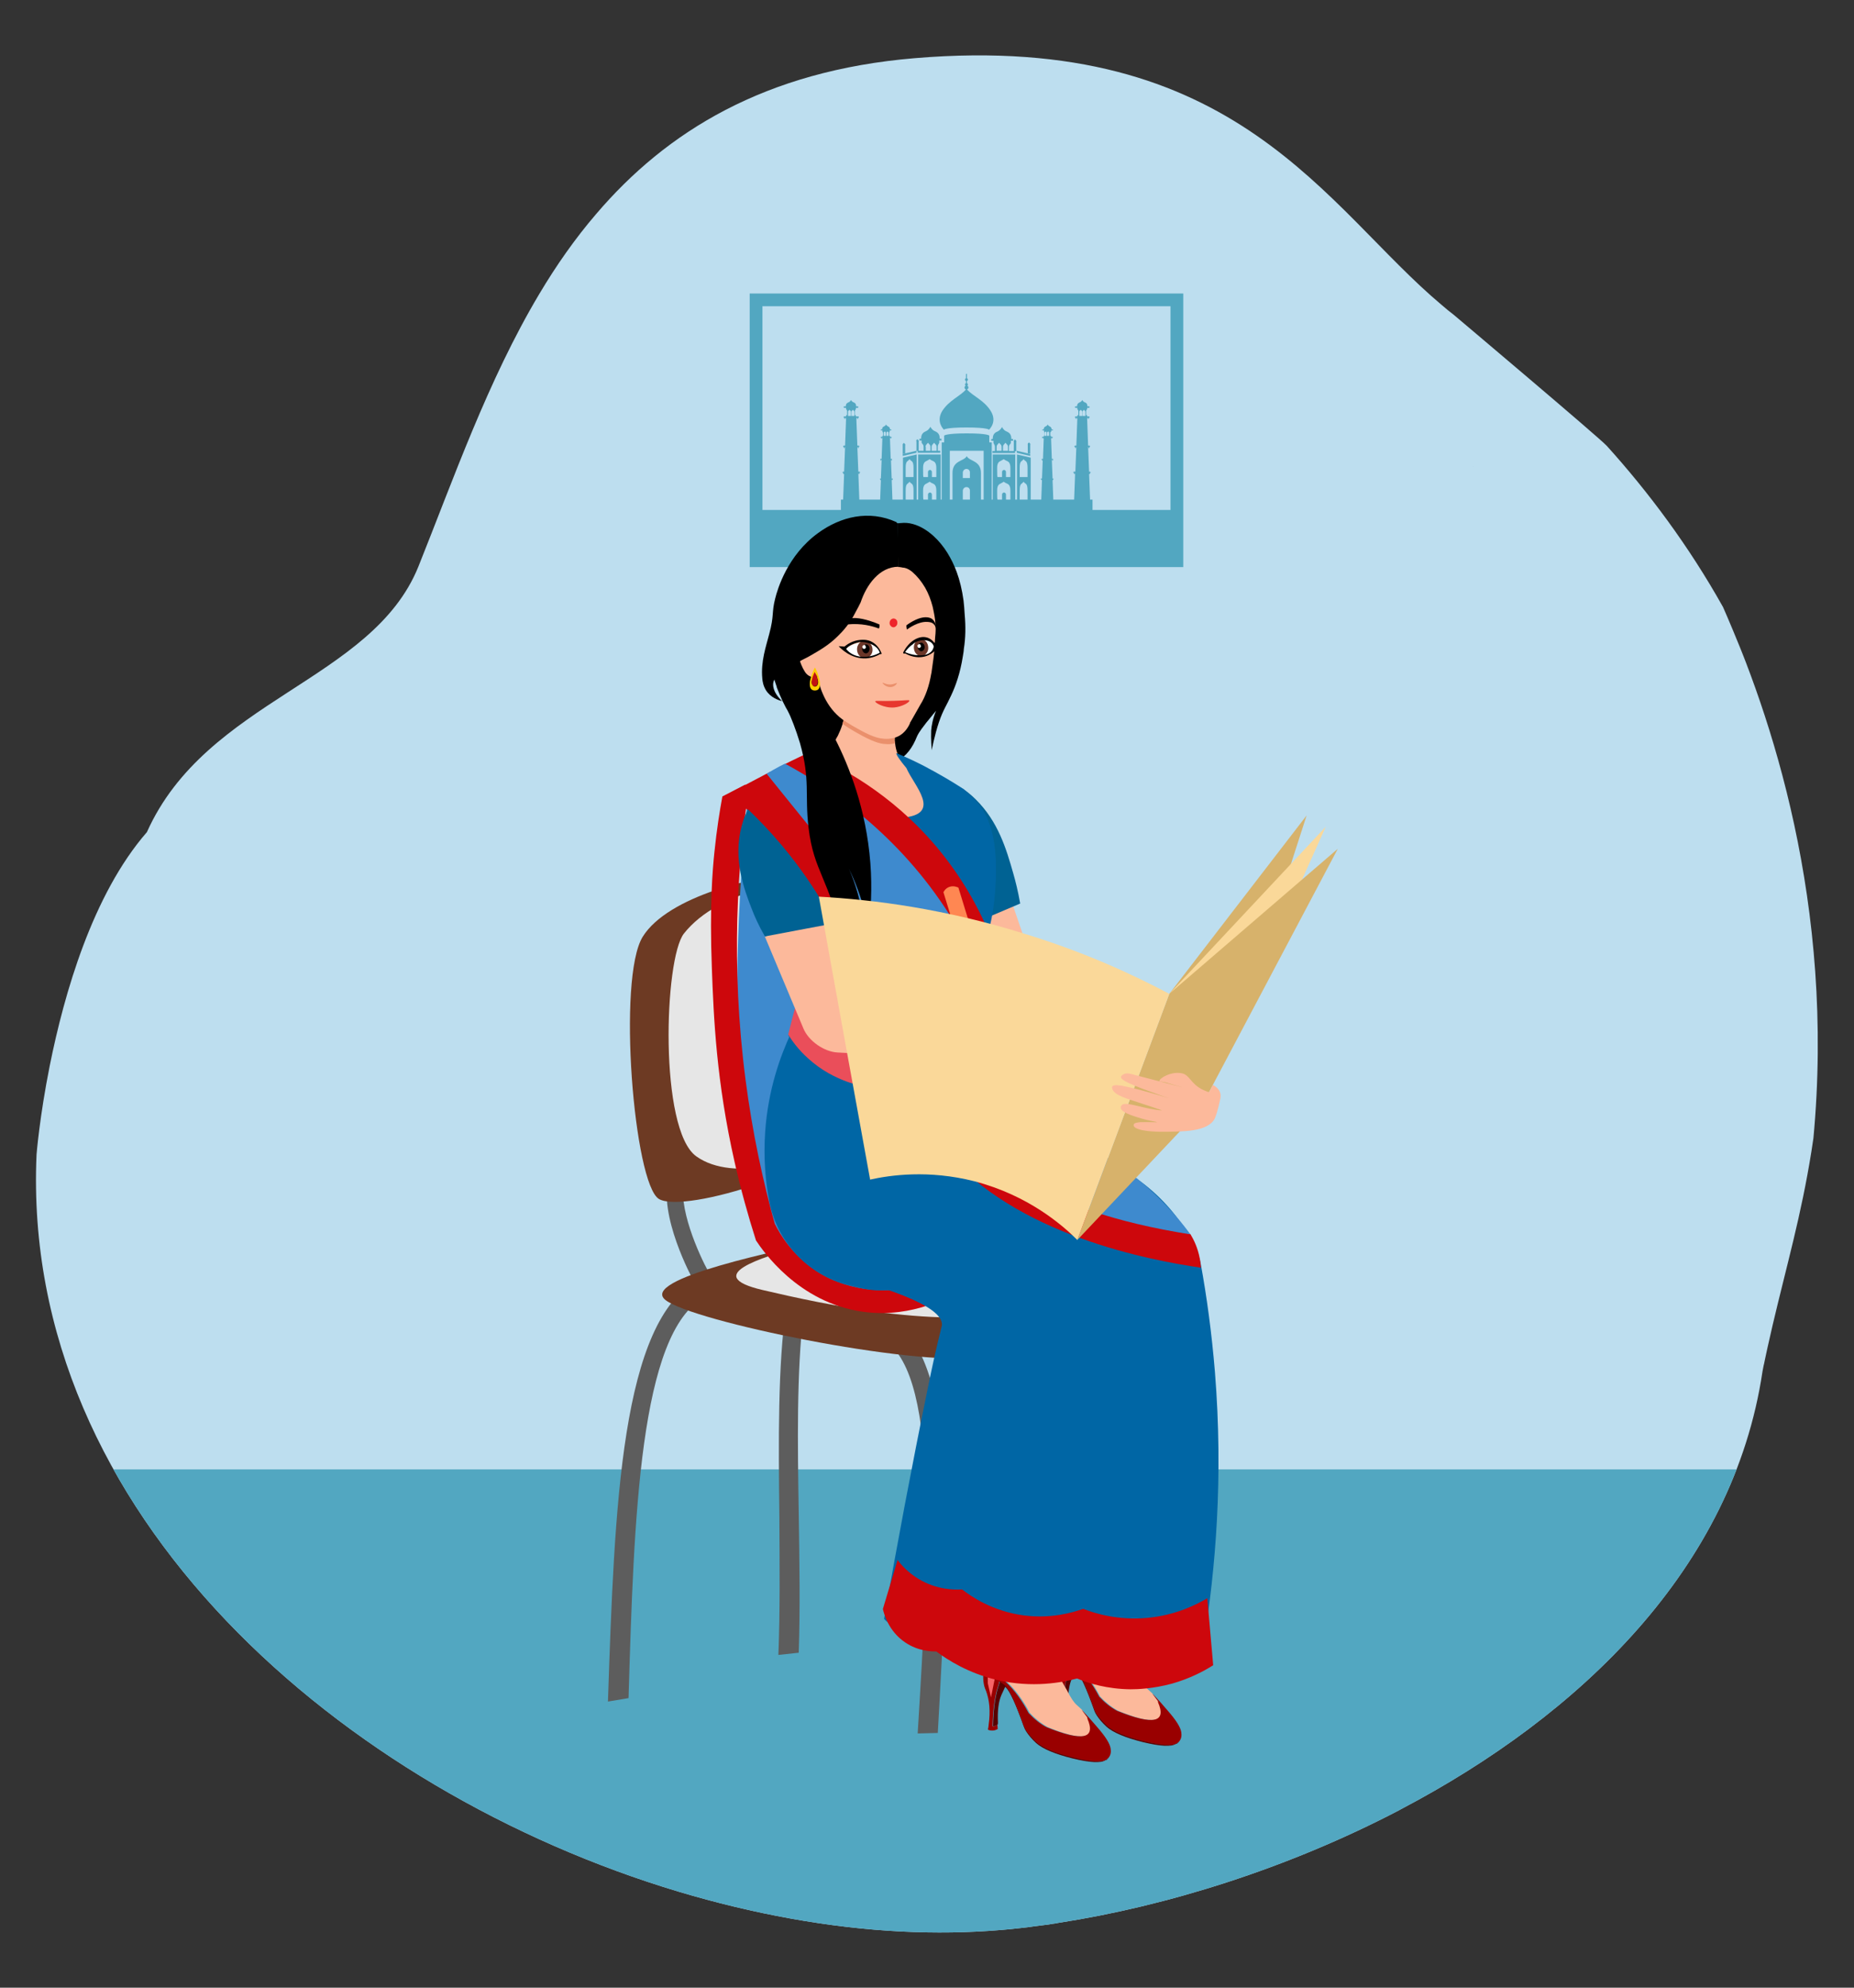 <?xml version="1.0" encoding="utf-8"?>
<!-- Generator: Adobe Illustrator 26.0.1, SVG Export Plug-In . SVG Version: 6.00 Build 0)  -->
<svg version="1.1" id="Layer_1" xmlns="http://www.w3.org/2000/svg" xmlns:xlink="http://www.w3.org/1999/xlink" x="0px" y="0px"
	 viewBox="0 0 756 810" style="enable-background:new 0 0 756 810;" xml:space="preserve">
<rect x="0" y="0" width="756" height="810" fill="#333333" stroke="none"/>
<style type="text/css">
	.st0{clip-path:url(#SVGID_00000124868951780224018340000009926679080922996405_);fill:#BDDEEF;}
	.st1{clip-path:url(#SVGID_00000124868951780224018340000009926679080922996405_);fill:#52A7C1;}
	.st2{clip-path:url(#SVGID_00000124868951780224018340000009926679080922996405_);}
	.st3{fill:#BDDEEF;}
	.st4{fill:#52A7C1;}
	.st5{fill:#5D5D5D;}
	.st6{fill:#6D3A23;}
	.st7{fill:#E6E6E6;}
	.st8{fill:#FCB99B;}
	.st9{fill:#006293;}
	.st10{fill:#CCCCCC;}
	.st11{fill:#431230;}
	.st12{fill:#580000;}
	.st13{fill:#990000;}
	.st14{fill:#F76467;}
	.st15{fill:url(#SVGID_00000044159967353686243690000009273931459096967097_);}
	.st16{fill:#EA906C;}
	.st17{fill:url(#SVGID_00000023967082280494376210000013715432777762728326_);}
	.st18{fill:#FFFFFF;}
	.st19{fill:#6B3628;}
	.st20{fill:#E7372E;}
	.st21{fill:#C21111;}
	.st22{fill:#FFCC00;}
	.st23{fill:#3E8ACE;}
	.st24{fill:#CD070C;}
	.st25{fill:#E5060B;}
	.st26{fill:#0066A5;}
	.st27{fill:#576B7D;}
	.st28{fill:#5E7389;}
	.st29{fill:#EA4E5A;}
	.st30{fill:#EE252A;}
	.st31{fill:#D7B26B;}
	.st32{fill:#FAD899;}
	.st33{fill:#FF8752;}
</style>
<g>
	<g>
		<defs>
			<path id="SVGID_1_" d="M702.6,247.4c-14-25-30.5-47-47.4-65.7c-0.2,0.3-0.4,0.6-0.5,0.9c0.2-0.3,0.4-0.6,0.5-0.9
				c-3.1-3.4-62.4-53.4-62.4-53.4l0,0c-1.7-1.3-3.3-2.6-4.9-4C540.6,84.7,504.6,12.7,373.1,23.7c-61.3,5.1-101.4,30-130,63.5
				c-8.6,10-16.3,21-23.2,32.6c-21,35.2-35.1,75.7-49.3,111.1c-18.9,46.7-86.4,54-110.7,108.2c-22.2,25.5-33.7,65.8-39.6,95.1
				c-4.2,21-5.4,36.3-5.4,36.3C8.4,617.4,140.5,730.1,276.8,770.9c30.5,9.1,61.2,14.7,90.6,16.2c13.9,0.7,27.5,0.5,40.6-0.6
				c2.7-0.2,5.4-0.5,8.1-0.8c1.9-0.2,3.7-0.4,5.6-0.7c1.6-0.2,3.2-0.4,4.7-0.6c0.9-0.1,1.7-0.2,2.6-0.4c0.8-0.1,1.7-0.2,2.5-0.4
				c44.2-6.8,93.6-22.2,139-45.9c0.2-0.1,0.4-0.2,0.7-0.4c73.2-38.4,135.6-98.3,147.5-178.5c1.7-11.2,16-45.3,20.7-94.4
				C748.5,368.2,721.8,290.6,702.6,247.4z M600.8,189.9c0,0,0.1,0.1,0.1,0.1C600.9,190,600.8,190,600.8,189.9z"/>
		</defs>
		<clipPath id="SVGID_00000046326000706566035800000003389104038991830941_">
			<use xlink:href="#SVGID_1_"  style="overflow:visible;"/>
		</clipPath>
		<path style="clip-path:url(#SVGID_00000046326000706566035800000003389104038991830941_);fill:#BDDEEF;" d="M702.6,247.4
			c-14-25-30.5-47-47.4-65.7c-3.1-3.4-62.4-53.4-62.4-53.4c-1.7-1.3-3.3-2.6-4.9-4C540.6,84.7,504.6,12.7,373.1,23.7
			c-61.3,5.1-101.4,30-130,63.5c-8.6,10-16.3,21-23.2,32.6c-21,35.2-35.1,75.7-49.3,111.1c-18.9,46.7-86.4,54-110.7,108.2
			c-22.2,25.5-33.7,65.8-39.6,95.1c-4.2,21-5.4,36.3-5.4,36.3C8.4,617.4,140.5,730.1,276.8,770.9c30.5,9.1,61.2,14.7,90.6,16.2
			c13.9,0.7,27.5,0.5,40.6-0.6c2.7-0.2,5.4-0.5,8.1-0.8c1.9-0.2,3.7-0.4,5.6-0.7c1.6-0.2,3.2-0.4,4.7-0.6c0.9-0.1,1.7-0.2,2.6-0.4
			c0.8-0.1,1.7-0.2,2.5-0.4c44.2-6.8,93.6-22.2,139-45.9c0.2-0.1,0.4-0.2,0.7-0.4c73.2-38.4,135.6-98.3,147.5-178.5
			c10.6-52.5,25.1-83,25.1-161.3C746.4,345.7,702.6,247.4,702.6,247.4z"/>
		<path style="clip-path:url(#SVGID_00000046326000706566035800000003389104038991830941_);fill:#52A7C1;" d="M-22.4,598.8h825.8
			v18.5L559.6,817.1c0,0-360.2-5.9-381.5-14.7s-185.8-191-185.8-191"/>
		<g style="clip-path:url(#SVGID_00000046326000706566035800000003389104038991830941_);">
			<rect x="308.3" y="122.2" class="st3" width="171.6" height="106.3"/>
			<g>
				<path class="st4" d="M482.6,231.1H305.7V119.6h176.8V231.1z M310.9,225.9h166.4V124.8H310.9V225.9z"/>
			</g>
			<g>
				<polygon class="st4" points="373.7,184.5 373.7,183.7 368.1,185 368.1,185.8 				"/>
				<path class="st4" d="M368.1,181.3L368.1,181.3l0,3.7l1-0.2v-3.4h0c0,0,0.1,0,0.1-0.1c0,0,0-0.1-0.1-0.1c0-0.3-0.2-0.4-0.3-0.5
					c-0.2-0.1-0.2-0.3-0.2-0.3s-0.1,0.2-0.2,0.3c-0.2,0.1-0.3,0.1-0.3,0.5C368.1,181.2,368,181.2,368.1,181.3
					C368,181.3,368.1,181.3,368.1,181.3z"/>
				<path class="st4" d="M373.7,179.9L373.7,179.9l0,3.9l0.5-0.1v0.8h9.2v-0.8h-1v-1.6c0-0.6,0.2-0.9,0.3-1.1
					c0.2-0.3,0.3-0.6,0.3-0.6v-0.9h0.9v-0.7h-0.7c0-2.2-1.1-2.7-2.2-3.2c-1.1-0.5-1.6-1.7-1.6-1.7s-0.6,1.2-1.6,1.7
					c-1.1,0.5-2.2,1-2.2,3.2h-0.7v0.7h0.9v0.9c0,0,0.1,0.2,0.4,0.6c0.2,0.2,0.4,0.4,0.4,1.1v1.6h-2v-3.8h0c0,0,0.1,0,0.1-0.1
					c0,0,0-0.1-0.1-0.1c0-0.3-0.2-0.4-0.3-0.5c-0.2-0.1-0.2-0.3-0.2-0.3s-0.1,0.2-0.2,0.3c-0.2,0.1-0.3,0.1-0.3,0.5
					C373.7,179.8,373.7,179.8,373.7,179.9C373.7,179.9,373.7,179.9,373.7,179.9z M379.9,183.7v-1.6c0-0.6,0.3-0.9,0.5-1.1
					c0.3-0.3,0.5-0.6,0.5-0.6s0.1,0.2,0.5,0.6c0.2,0.2,0.5,0.4,0.5,1.1v1.6H379.9z M377.4,182.1c0-0.6,0.3-0.9,0.5-1.1
					c0.3-0.3,0.5-0.6,0.5-0.6s0.1,0.2,0.5,0.6c0.2,0.2,0.5,0.4,0.5,1.1v1.6h-1.9V182.1z"/>
				<polygon class="st4" points="414.6,184.5 420.1,185.8 420.1,185 414.6,183.7 				"/>
				<path class="st4" d="M419.1,181.3L419.1,181.3l0,3.4l1,0.2v-3.7h0c0,0,0.1,0,0.1-0.1c0,0,0-0.1-0.1-0.1c0-0.3-0.2-0.4-0.3-0.5
					c-0.2-0.1-0.2-0.3-0.2-0.3s-0.1,0.2-0.2,0.3c-0.2,0.1-0.3,0.1-0.3,0.5C419,181.2,419,181.2,419.1,181.3
					C419,181.3,419,181.3,419.1,181.3z"/>
				<path class="st4" d="M404.2,178.9v0.7h0.9v0.9c0,0,0.1,0.2,0.3,0.6c0.1,0.2,0.3,0.4,0.3,1.1v1.6h-1v0.8h9.2v-0.8l0.5,0.1v-3.9h0
					c0,0,0.1,0,0.1-0.1c0,0,0-0.1-0.1-0.1c0-0.3-0.2-0.4-0.3-0.5c-0.2-0.1-0.2-0.3-0.2-0.3s-0.1,0.2-0.2,0.3
					c-0.2,0.1-0.3,0.1-0.3,0.5c0,0-0.1,0-0.1,0.1c0,0,0,0.1,0.1,0.1h0v3.8h-2v-1.6c0-0.6,0.2-0.9,0.4-1.1c0.3-0.3,0.4-0.6,0.4-0.6
					v-0.9h0.9v-0.7h-0.7c0-2.2-1.1-2.7-2.2-3.2c-1.1-0.5-1.6-1.7-1.6-1.7s-0.6,1.2-1.6,1.7c-1.1,0.5-2.2,1-2.2,3.2H404.2z
					 M406.4,183.7v-1.6c0-0.6,0.3-0.9,0.5-1.1c0.3-0.3,0.5-0.6,0.5-0.6s0.1,0.2,0.5,0.6c0.2,0.2,0.5,0.4,0.5,1.1v1.6H406.4z
					 M409,183.7v-1.6c0-0.6,0.3-0.9,0.5-1.1c0.3-0.3,0.5-0.6,0.5-0.6s0.1,0.2,0.5,0.6c0.2,0.2,0.5,0.4,0.5,1.1v1.6H409z"/>
				<path class="st4" d="M444.5,203.6l-0.4-10.4h0.3v-0.4h0c0.2,0,0.3-0.1,0.3-0.3c0-0.1-0.1-0.3-0.3-0.3h-0.3l-0.4-10h0.2v0.4h0.3
					v-0.4h0c0.1,0,0.3-0.1,0.3-0.3c0-0.1-0.1-0.3-0.3-0.3h-0.5l-0.4-10.9h0.1v-0.4h0.3v0.4h0.3v-0.4h0c0.2,0,0.3-0.1,0.3-0.3
					c0-0.2-0.1-0.3-0.3-0.3h-0.7v-0.5h-0.4c0,0,0-1.3,0-1.6c0-0.4,0.1-0.5,0.2-0.6c0.1-0.2,0.2-0.3,0.2-0.3v-0.5h0.7
					c0.2,0,0.3-0.1,0.3-0.3c0-0.2-0.1-0.3-0.3-0.3h-0.6c0-1.2-0.6-1.5-1.2-1.7c-0.6-0.3-0.9-0.9-0.9-0.9s-0.3,0.7-0.9,0.9
					c-0.6,0.3-1.2,0.5-1.2,1.7h-0.6c-0.1,0-0.3,0.1-0.3,0.3c0,0.1,0.1,0.3,0.3,0.3h0.7v0.5c0,0,0,0.1,0.2,0.3
					c0.1,0.1,0.2,0.2,0.2,0.6c0,0.3,0,1.6,0,1.6h-0.4v0.5h-0.7c-0.1,0-0.3,0.1-0.3,0.3c0,0.1,0.1,0.3,0.3,0.3h0v0.4h0.3v-0.4h0.3
					v0.4h0.1l-0.4,10.9h-0.5c-0.1,0-0.3,0.1-0.3,0.3c0,0.1,0.1,0.3,0.3,0.3h0v0.4h0.3v-0.4h0.2l-0.4,10H438c-0.2,0-0.3,0.1-0.3,0.3
					c0,0.2,0.1,0.3,0.3,0.3v0.4h0.3v-0.4h0.1l-0.4,10.8h-0.8h-7.7l-0.3-7.9h0.2v-0.3h0c0.1,0,0.2-0.1,0.2-0.2c0-0.1-0.1-0.2-0.2-0.2
					h-0.2l-0.3-7.6h0.2v0.3h0.2v-0.3h0c0.1,0,0.2-0.1,0.2-0.2c0-0.1-0.1-0.2-0.2-0.2h-0.4l-0.3-8.3h0.1v-0.3h0.2v0.3h0.2v-0.3h0
					c0.1,0,0.2-0.1,0.2-0.2c0-0.1-0.1-0.2-0.2-0.2h-0.5v-0.4h-0.3c0,0,0-1,0-1.2c0-0.3,0.1-0.4,0.2-0.4c0.1-0.1,0.2-0.2,0.2-0.2
					v-0.4h0.5c0.1,0,0.2-0.1,0.2-0.2c0-0.1-0.1-0.2-0.2-0.2h-0.4c0-0.9-0.5-1.1-0.9-1.3c-0.4-0.2-0.7-0.7-0.7-0.7s-0.2,0.5-0.7,0.7
					c-0.4,0.2-0.9,0.4-0.9,1.3h-0.4c-0.1,0-0.2,0.1-0.2,0.2c0,0.1,0.1,0.2,0.2,0.2h0.5v0.4c0,0,0,0.1,0.1,0.2
					c0.1,0.1,0.1,0.2,0.1,0.4c0,0.3,0,1.2,0,1.2h-0.3v0.4h-0.5c-0.1,0-0.2,0.1-0.2,0.2c0,0.1,0.1,0.2,0.2,0.2h0v0.3h0.2v-0.3h0.2
					v0.3h0.1l-0.3,8.3h-0.4c-0.1,0-0.2,0.1-0.2,0.2c0,0.1,0.1,0.2,0.2,0.2h0v0.3h0.2v-0.3h0.1l-0.3,7.6h-0.3c-0.1,0-0.2,0.1-0.2,0.2
					c0,0.1,0.1,0.2,0.2,0.2v0.3h0.2v-0.3h0.1l-0.3,8.2h-4.3v-17.1l-5.6-1.3v18.4H414v-18.4h-9.2v18.4h-0.4v-23.3h-1v-2.8
					c0,0-0.7-0.9-9.2-0.9c-8.4,0-9.2,0.9-9.2,0.9v2.8h-1v23.3h-0.4v-18.4h-9.2v18.4h-0.6v-18.4l-5.6,1.3v17.1h-4.3l-0.3-8.2h0.1v0.3
					h0.2v-0.3c0.1,0,0.2-0.1,0.2-0.2c0-0.1-0.1-0.2-0.2-0.2h-0.3l-0.3-7.6h0.1v0.3h0.2v-0.3h0c0.1,0,0.2-0.1,0.2-0.2
					c0-0.1-0.1-0.2-0.2-0.2h-0.4l-0.3-8.3h0.1v-0.3h0.2v0.3h0.2v-0.3h0c0.1,0,0.2-0.1,0.2-0.2c0-0.1-0.1-0.2-0.2-0.2h-0.5v-0.4h-0.3
					c0,0,0-1,0-1.2c0-0.3,0.1-0.4,0.1-0.4c0.1-0.1,0.1-0.2,0.1-0.2v-0.4h0.5c0.1,0,0.2-0.1,0.2-0.2c0-0.1-0.1-0.2-0.2-0.2h-0.4
					c0-0.9-0.5-1.1-0.9-1.3c-0.4-0.2-0.7-0.7-0.7-0.7s-0.2,0.5-0.7,0.7c-0.4,0.2-0.9,0.4-0.9,1.3h-0.4c-0.1,0-0.2,0.1-0.2,0.2
					c0,0.1,0.1,0.2,0.2,0.2h0.5v0.4c0,0,0,0.1,0.1,0.2c0.1,0.1,0.2,0.2,0.2,0.4c0,0.3,0,1.2,0,1.2h-0.3v0.4h-0.5
					c-0.1,0-0.2,0.1-0.2,0.2c0,0.1,0.1,0.2,0.2,0.2h0v0.3h0.2v-0.3h0.2v0.3h0.1l-0.3,8.3h-0.4c-0.1,0-0.2,0.1-0.2,0.2
					c0,0.1,0.1,0.2,0.2,0.2h0v0.3h0.2v-0.3h0.2l-0.3,7.6H359c-0.1,0-0.2,0.1-0.2,0.2c0,0.1,0.1,0.2,0.2,0.2h0v0.3h0.2l-0.3,7.9h-7.7
					h-0.8l-0.4-10.8h0.1v0.4h0.3v-0.4c0.1,0,0.3-0.1,0.3-0.3c0-0.1-0.1-0.3-0.3-0.3h-0.4l-0.4-10h0.2v0.4h0.3v-0.4h0
					c0.1,0,0.3-0.1,0.3-0.3c0-0.1-0.1-0.3-0.3-0.3h-0.5l-0.4-10.9h0.1v-0.4h0.3v0.4h0.3v-0.4h0c0.2,0,0.3-0.1,0.3-0.3
					c0-0.2-0.1-0.3-0.3-0.3H349v-0.5h-0.4c0,0,0-1.3,0-1.6c0-0.4,0.1-0.5,0.2-0.6c0.1-0.2,0.2-0.3,0.2-0.3v-0.5h0.7
					c0.2,0,0.3-0.1,0.3-0.3c0-0.2-0.1-0.3-0.3-0.3h-0.6c0-1.2-0.6-1.5-1.2-1.7c-0.6-0.3-0.9-0.9-0.9-0.9s-0.3,0.7-0.9,0.9
					c-0.6,0.3-1.2,0.5-1.2,1.7h-0.6c-0.2,0-0.3,0.1-0.3,0.3c0,0.1,0.1,0.3,0.3,0.3h0.7v0.5c0,0,0.1,0.1,0.2,0.3
					c0.1,0.1,0.2,0.2,0.2,0.6c0,0.3,0,1.6,0,1.6h-0.4v0.5h-0.7c-0.2,0-0.3,0.1-0.3,0.3c0,0.1,0.1,0.3,0.3,0.3h0v0.4h0.3v-0.4h0.3
					v0.4h0.1l-0.4,10.9h-0.5c-0.1,0-0.3,0.1-0.3,0.3c0,0.1,0.1,0.3,0.3,0.3h0v0.4h0.3v-0.4h0.2l-0.4,10h-0.3c-0.1,0-0.3,0.1-0.3,0.3
					c0,0.2,0.1,0.3,0.3,0.3h0v0.4h0.3l-0.4,10.4h-0.9v0.6v0.4v5.3h8.3h86h8.3v-5.3v-0.4v-0.6H444.5z M440.1,169.5c0,0,0-1.3,0-1.6
					c0-0.4,0.1-0.5,0.3-0.6c0.2-0.2,0.3-0.3,0.3-0.3s0.1,0.1,0.3,0.3c0.1,0.1,0.3,0.2,0.3,0.6c0,0.3,0,1.6,0,1.6H440.1z
					 M441.4,169.5c0,0,0-1.3,0-1.6c0-0.4,0.1-0.5,0.3-0.6c0.2-0.2,0.3-0.3,0.3-0.3s0.1,0.1,0.3,0.3c0.1,0.1,0.3,0.2,0.3,0.6
					c0,0.3,0,1.6,0,1.6H441.4z M426,177.6c0,0,0-1,0-1.2c0-0.3,0.1-0.4,0.2-0.4c0.1-0.1,0.2-0.2,0.2-0.2s0.1,0.1,0.2,0.2
					c0.1,0.1,0.2,0.2,0.2,0.4c0,0.3,0,1.2,0,1.2H426z M427,177.6c0,0,0-1,0-1.2c0-0.3,0.1-0.4,0.2-0.4c0.1-0.1,0.2-0.2,0.2-0.2
					s0.1,0.1,0.2,0.2c0.1,0.1,0.2,0.2,0.2,0.4c0,0.3,0,1.2,0,1.2H427z M360.4,177.6c0,0,0-1,0-1.2c0-0.3,0.1-0.4,0.2-0.4
					c0.1-0.1,0.2-0.2,0.2-0.2s0.1,0.1,0.2,0.2c0.1,0.1,0.2,0.2,0.2,0.4c0,0.3,0,1.2,0,1.2H360.4z M361.5,177.6c0,0,0-1,0-1.2
					c0-0.3,0.1-0.4,0.2-0.4c0.1-0.1,0.2-0.2,0.2-0.2s0.1,0.1,0.2,0.2c0.1,0.1,0.2,0.2,0.2,0.4c0,0.3,0,1.2,0,1.2H361.5z
					 M345.8,169.5c0,0,0-1.3,0-1.6c0-0.4,0.1-0.5,0.3-0.6c0.2-0.2,0.3-0.3,0.3-0.3s0.1,0.1,0.3,0.3c0.1,0.1,0.3,0.2,0.3,0.6
					c0,0.3,0,1.6,0,1.6H345.8z M347.2,169.5c0,0,0-1.3,0-1.6c0-0.4,0.1-0.5,0.3-0.6c0.2-0.2,0.3-0.3,0.3-0.3s0.1,0.1,0.3,0.3
					c0.1,0.1,0.3,0.2,0.3,0.6c0,0.3,0,1.6,0,1.6H347.2z M394.1,191.1c0.8,0,1.4,0.6,1.4,1.4v2.3h-2.9v-2.3
					C392.7,191.7,393.3,191.1,394.1,191.1z M394.1,198.5c0.8,0,1.4,0.6,1.4,1.4v3.7h-2.9v-3.7C392.7,199.1,393.3,198.5,394.1,198.5z
					 M415.8,190.7c0-2.3,0.5-2.6,0.9-2.9c0.4-0.3,0.7-0.7,0.7-0.7s0.3,0.5,0.7,0.7c0.4,0.3,0.9,0.6,0.9,2.9c0,2.3,0,3.7,0,3.7h-1.6
					h-1.6C415.8,194.5,415.8,193,415.8,190.7z M415.8,199.9c0-2.3,0.5-2.6,0.9-2.9c0.4-0.3,0.7-0.7,0.7-0.7s0.3,0.5,0.7,0.7
					c0.4,0.3,0.9,0.6,0.9,2.9c0,2.3,0,3.7,0,3.7h-3.2C415.8,203.6,415.8,202.2,415.8,199.9z M406.6,190.7c0-2.3,0.9-2.6,1.5-2.9
					c0.6-0.3,1.2-0.7,1.2-0.7s0.6,0.5,1.2,0.7c0.6,0.3,1.5,0.6,1.5,2.9c0,2.3,0,3.7,0,3.7h-1.8v-2.1c0-0.4-0.4-0.8-0.8-0.8
					c-0.4,0-0.8,0.4-0.8,0.8v2.1h-1.8C406.6,194.5,406.6,193,406.6,190.7z M406.6,199.9c0-2.3,0.9-2.6,1.5-2.9
					c0.6-0.3,1.2-0.7,1.2-0.7s0.6,0.5,1.2,0.7c0.6,0.3,1.5,0.6,1.5,2.9c0,2.3,0,3.7,0,3.7h-1.8v-2.1c0-0.4-0.4-0.8-0.8-0.8
					c-0.4,0-0.8,0.4-0.8,0.8v2.1h-1.8C406.6,203.6,406.6,202.2,406.6,199.9z M387.2,183.7h13.9v19.9H400c0,0,0-8,0-10.8
					c0-5.2-4.6-4.7-5.8-6.9c-1.2,2.2-5.8,1.6-5.8,6.9c0,2.7,0,10.8,0,10.8h-1.1V183.7z M376.4,190.7c0-2.3,0.9-2.6,1.5-2.9
					c0.6-0.3,1.2-0.7,1.2-0.7s0.6,0.5,1.2,0.7c0.6,0.3,1.5,0.6,1.5,2.9c0,2.3,0,3.7,0,3.7h-1.8v-2.1c0-0.4-0.4-0.8-0.8-0.8
					c-0.4,0-0.8,0.4-0.8,0.8v2.1h-1.8C376.4,194.5,376.4,193,376.4,190.7z M376.4,199.9c0-2.3,0.9-2.6,1.5-2.9
					c0.6-0.3,1.2-0.7,1.2-0.7s0.6,0.5,1.2,0.7c0.6,0.3,1.5,0.6,1.5,2.9c0,2.3,0,3.7,0,3.7h-1.8v-2.1c0-0.4-0.4-0.8-0.8-0.8
					c-0.4,0-0.8,0.4-0.8,0.8v2.1h-1.8C376.4,203.6,376.4,202.2,376.4,199.9z M369.3,190.7c0-2.3,0.5-2.6,0.9-2.9
					c0.4-0.3,0.7-0.7,0.7-0.7s0.3,0.5,0.7,0.7c0.4,0.3,0.9,0.6,0.9,2.9c0,2.3,0,3.7,0,3.7h-1.6h-1.6
					C369.3,194.5,369.3,193,369.3,190.7z M369.3,199.9c0-2.3,0.5-2.6,0.9-2.9c0.4-0.3,0.7-0.7,0.7-0.7s0.3,0.5,0.7,0.7
					c0.4,0.3,0.9,0.6,0.9,2.9c0,2.3,0,3.7,0,3.7h-3.2C369.3,203.6,369.3,202.2,369.3,199.9z"/>
				<path class="st4" d="M384.9,175.1c0,0,0.6-0.9,9.2-0.9c8.6,0,9.2,0.9,9.2,0.9s3.5-3.1,0.7-7.6c-2.7-4.4-7.2-6-9.7-8.8
					c0,0,0,0,0,0c0.3-0.1,0.6-0.4,0.6-0.8c0-0.3-0.2-0.6-0.5-0.7c0.2-0.1,0.3-0.3,0.3-0.5c0-0.3-0.3-0.6-0.6-0.6c0,0,0,0,0,0
					c0.1,0,0.2,0,0.2,0v-0.8c-0.1,0-0.2,0-0.2,0c0,0,0,0,0,0c0.3,0,0.6-0.3,0.6-0.6c0-0.3-0.3-0.6-0.6-0.6c0,0,0,0,0,0
					c0.1,0,0.2,0,0.2,0v-1.6c0,0,0-0.2-0.2-0.2c-0.2,0-0.2,0.2-0.2,0.2v1.6c-0.2,0.1-0.4,0.3-0.4,0.6c0,0.3,0.2,0.5,0.4,0.6v0.8
					c-0.2,0.1-0.4,0.3-0.4,0.6c0,0.2,0.1,0.4,0.3,0.5c-0.3,0.1-0.5,0.4-0.5,0.7c0,0.4,0.2,0.7,0.6,0.8c-2.4,2.8-6.9,4.4-9.7,8.8
					C381.5,172,384.9,175.1,384.9,175.1z M394.1,158.8C394.1,158.8,394.1,158.8,394.1,158.8C394.1,158.8,394.1,158.8,394.1,158.8
					C394.1,158.8,394.1,158.8,394.1,158.8z M394.2,158.8C394.2,158.8,394.3,158.8,394.2,158.8C394.3,158.8,394.2,158.8,394.2,158.8z
					 M394,158.8C394,158.8,394,158.8,394,158.8C394,158.8,394,158.8,394,158.8z"/>
			</g>
			<rect x="309.9" y="207.8" class="st4" width="168.5" height="18.1"/>
		</g>
	</g>
	<g>
		<g>
			<path class="st5" d="M282.8,521.9c-0.6-1.1-14.5-26.6-10.1-42.4l6.4,0.8c-3.1,11.2,6,31.1,9.8,38L282.8,521.9z"/>
			<path class="st5" d="M345.5,505.9c-0.6-1.1-15.1-25.8-11.4-41.1l6.2,0.8c-2.6,10.8,7,30.2,10.9,36.8L345.5,505.9z"/>
			<path class="st5" d="M382.4,706.2c4.5-80.3,8.7-155.9-20.6-168.7l-3.3,7.6c24.9,10.9,20.2,87.4,15.7,161.3L382.4,706.2z"/>
			<path class="st5" d="M461.5,677c-2.6,0.3-5.2,0.5-7.9,0.8c0.5-10.7,0.7-21.8,0.5-33.2c-0.9-52.6-10.1-99-21.7-137.6l2.8-6.6
				c13.8,39.5,25.3,88.1,26.6,144C462.2,655.6,462,666.5,461.5,677z"/>
			<path class="st5" d="M317.4,674.4l8.3-0.9c0.6-18,0.3-36.9,0-56.5c-0.9-57-1.8-117,23.5-128.7l-2.8-5.7
				c-29.9,13.7-29.3,73.4-28.6,135.6C317.9,637.7,318.1,656.6,317.4,674.4z"/>
			<path class="st5" d="M256.3,692c2.2-73.2,4.4-149.1,31-163.4l-2.6-7.1c-31.5,16.9-34.1,92.1-36.8,171.9L256.3,692z"/>
			<path class="st6" d="M327.1,356.3c-18.4-0.1-54.8,9-65,25.4c-10.5,16.8-3.6,100.8,6.6,106.9c10.3,6.1,71.5-12.3,84.4-32.9
				C365.6,435.6,364.4,356.5,327.1,356.3z"/>
			<path class="st6" d="M342,504.3c-24.2,5.1-81.6,16.9-70.6,25.5c11.1,8.7,99.9,27,128.4,23.4c28.1-3.5,83.7-23.2,85.8-27.2
				C494.8,507.4,370.9,498.3,342,504.3z"/>
			<path class="st7" d="M456.2,510.2c-36.2-7.3-95.4-9.8-114.2-5.8c-5,1-11.3,2.4-18.1,3.9l0.3,0.2c-12.1,3.7-38.9,11.2-13.2,17.2
				c25.7,6,72,16.1,108.6,8.5C455.3,526.8,476.2,519.1,456.2,510.2z"/>
			<path class="st7" d="M353.1,455.6c11.6-18.5,11.5-88-18.2-98c-8.7,0.7-41.5,4.5-56,22.8c-8.1,10.2-10.2,79.9,5,90.8
				c15.3,11,44.5,1.6,58.2-4.8C346.9,462.9,350.7,459.3,353.1,455.6z"/>
		</g>
		<g>
			<g>
				<path class="st8" d="M432.5,397c-3.7-0.9-7.3-1.9-10.8-2.9c-3.6-10.4-7.2-20.7-10.7-31.1l-24.5,8.8c5.2,13.7,10.4,27.3,15.5,41
					c1.2,1.9,3.1,4.2,5.7,6.4c1.1,0.9,2.3,1.7,3.3,2.4c3.9,0.1,7.8,0.2,11.7,0.3C425.5,413.4,428.8,405.1,432.5,397z"/>
			</g>
			<g>
				<g id="a1_acton_3_Layer1_0_MEMBER_3_MEMBER_0_FILL_00000078008989982359980500000017674636035483912082_">
					<path class="st9" d="M413.2,356c-2.9-10.2-6.2-21.2-15.3-30.2c-2.1-2.1-4.1-3.6-5.3-4.4c-1.6,5.9-3,12.7-4,20.3
						c-1.3,10-1.4,19-1.1,26.6c1.1,3.5,2.2,7.1,3.3,10.6l25.2-10.7C415.1,363,414,358.8,413.2,356z"/>
				</g>
			</g>
			<g>
				<g>
					<g transform="matrix( 0.998, -0.057, 0.088, 0.997, -63.2,4.35) ">
						<g>
							<g transform="matrix( 1, 0, 0, 1, 0,0) ">
								<g>
									<g id="Cloth_1Lad1y_R_leg_0_Layer2_0_FILL_00000158708295946620110590000016150524394838350764_">
										<path class="st8" d="M453.8,677c0,0.2,0.1,0.3,0.1,0.5c0.7,2,1.4,4,2.1,5.9c0.8,2,1.5,3.9,2.3,5.9
											c0.1,0.3,0.2,0.5,0.3,0.8c2.9,7.1,5.3,12.6,7.2,16.5c1.2,3,2.3,5,3.4,6.1c1,1.1,1.7,1.7,1.9,2c0.5,0.8,1.1,1.7,1.8,2.8
											c0.2,0.3,0.4,0.7,0.6,1c0.7,2,0.9,3.6,0.6,4.7c-0.5,2.2-2.7,2.8-6.6,2c-2.8-0.6-6.4-2-10.9-4.2c-2.5-1.6-4.8-3.7-6.8-6.2
											c-2.2-5.2-4.9-9.6-8.1-13.1c-1.1-1.2-2.2-2.3-3.4-3.4c-1.9-2.3-2.8-4.6-2.9-6.8l0-0.1c0,0,0-0.1,0-0.2
											c0-0.2,0.1-0.4,0-0.5l0,0.1c0,0,0,0.1,0,0.2c0-0.3,0-0.6,0-0.9c0-0.4,0.4-1.4,1.1-3.2c0.3-0.8,0.6-1.4,0.8-1.9
											c0-0.1,0.1-0.1,0.1-0.2c0.4-0.7,0.6-2.3,0.5-4.9c0,0,0,0,0-0.1l0.2-3.1c1.2,0.3,2,0.4,2.4,0.5c3.3,0.7,7.9,0.7,13.7,0.2
											C453.9,677.4,453.9,677.2,453.8,677z"/>
									</g>
								</g>
							</g>
							<g transform="matrix( 1, 0, 0, 1, 0,0) ">
								<g>
									<g id="Cloth_1Lad1y_R_leg_0_Layer1_0_MEMBER_0_FILL_00000116210542849138879360000012606473592991983232_">
										<path class="st10" d="M456.2,722.1L456.2,722.1l0.1,0L456.2,722.1z"/>
									</g>
								</g>
							</g>
							<g transform="matrix( 1, 0, 0, 1, -34.5,0) ">
								<g transform="matrix( 1, 0, 0, 1, 0,0) ">
									<g>
										<g id="Hands_1s1hoe_rht_0_Layer1_0_FILL_00000101801978452900383730000004043932341327300482_">
											<path class="st11" d="M473.1,702.1L473.1,702.1L473.1,702.1L473.1,702.1 M514,735.5l0.1,0.1c0.3-0.2,0.6-0.5,0.8-0.8
												C514.7,735,514.4,735.2,514,735.5z"/>
											<path class="st12" d="M514.1,735.5l-0.1-0.1c-1.9,1.2-6.4,0.6-13.6-1.6c-7.1-2.2-11.9-4.6-14.4-7.2
												c-1.6-1.8-2.9-3.5-3.7-5c-0.3-0.7-0.6-1.3-0.8-2c-2.4-9.3-4.4-14.8-5.9-16.5l0-0.1l-0.1,0l-0.1-0.1l-0.1,0l0-0.1l-0.1,0
												l0-0.1l-1.9-1.5c-0.1,0.2-0.2,0.4-0.3,0.6l0.1,0.1c-0.4,0.9-0.8,1.9-1.2,2.9c-1.4,4-2.4,8.8-3,14.5
												c0.8,0.1,1.4-0.1,2-0.6c0-0.2,0.1-0.4,0.1-0.6c0.2-4.9,1-8.6,2.4-11.2l1.8-3.2c0.1,0,0.2,0.1,0.3,0.2
												c1.5,1.7,3.5,7.2,5.9,16.4c0.2,0.7,0.4,1.3,0.8,2c0.8,1.5,2,3.2,3.6,4.9c2.4,2.5,7.2,4.9,14.2,7.1
												c7.1,2.2,11.5,2.6,13.4,1.5C513.7,735.9,513.9,735.7,514.1,735.5 M475.1,703.7L475.1,703.7L475.1,703.7
												C475.2,703.7,475.1,703.7,475.1,703.7z"/>
											<path class="st13" d="M507.4,717.6c-0.7-1.1-1.3-2-1.8-2.8c0.3,0.3,0.8,0.9,1.5,1.8c0.4,0.5,0.9,1.1,1.5,1.9
												c0.7,1,1.6,2.1,2.6,3.5c3,4,4.7,7.1,4.8,9.2c0.1,1.4-0.2,2.6-1.1,3.6c-0.3,0.2-0.6,0.5-1,0.7c-1.9,1.2-6.4,0.6-13.6-1.6
												c-7.1-2.2-11.9-4.6-14.4-7.2c-1.6-1.8-2.9-3.5-3.7-5c-0.3-0.7-0.6-1.3-0.8-2c-2.4-9.3-4.4-14.8-5.9-16.5l0-0.1l-0.1,0
												l-0.1-0.1l-0.1,0l0-0.1l-0.1,0l0-0.1l-1.9-1.5c-0.1,0.2-0.2,0.4-0.3,0.6l0,0.1l0.1,0c-0.4,0.9-0.8,1.9-1.2,2.9
												c-1.4,4-2.4,8.8-3,14.5c0.8,0.1,1.4-0.1,2-0.6c0,0.5,0,0.9,0,1.4c0,0.1,0,0.3,0,0.4c-0.8,0.4-1.6,0.6-2.5,0.5
												c-0.8-0.1-1.3-0.3-1.5-0.5c0.2-0.7,0.4-1.4,0.5-2.1c1.2-5.2,1.2-9.8,0.1-13.7c-0.9-2.3-0.9-5.2-0.2-8.6
												c0-0.1,0-0.3,0.1-0.4c0.6-2.7,1.4-5,2.5-6.9c0.1-0.2,0.2-0.4,0.3-0.5c-0.3,0.7-0.4,1.5-0.5,2.2c0,0.3,0,0.6-0.1,0.9
												c0.1,2.2,1.1,4.5,2.9,6.8c1.2,1,2.3,2.1,3.4,3.4c3.2,3.5,5.9,7.9,8.1,13.1c2,2.5,4.2,4.6,6.8,6.2
												c14.2,6.8,19.8,5.9,16.9-2.6C507.8,718.2,507.6,717.9,507.4,717.6z"/>
										</g>
									</g>
								</g>
							</g>
						</g>
						<g>
							<g transform="matrix( 1, 0, 0, 1, 0,0) ">
								<g>
									<g id="Cloth_1Lad1y_R_leg_0_Layer2_0_FILL_00000172415706724024744100000003357685836892828554_">
										<path class="st8" d="M424.6,682c0,0.2,0.1,0.3,0.1,0.5c0.7,2,1.4,4,2.1,5.9c0.8,2,1.5,3.9,2.3,5.9
											c0.1,0.3,0.2,0.5,0.3,0.8c2.9,7.1,5.3,12.6,7.2,16.5c1.2,3,2.3,5,3.4,6.1c1,1.1,1.7,1.7,1.9,2c0.5,0.8,1.1,1.7,1.8,2.8
											c0.2,0.3,0.4,0.7,0.6,1c0.7,2,0.9,3.6,0.6,4.7c-0.5,2.2-2.7,2.8-6.6,2c-2.8-0.6-6.4-2-10.9-4.2c-2.5-1.6-4.8-3.7-6.8-6.2
											c-2.2-5.2-4.9-9.6-8.1-13.1c-1.1-1.2-2.2-2.3-3.4-3.4c-1.9-2.3-2.8-4.6-2.9-6.8l0-0.1c0,0,0-0.1,0-0.2
											c0-0.2,0.1-0.4,0-0.5l0,0.1c0,0,0,0.1,0,0.2c0-0.3,0-0.6,0-0.9c0-0.4,0.4-1.4,1.1-3.2c0.3-0.8,0.6-1.4,0.8-1.9
											c0-0.1,0.1-0.1,0.1-0.2c0.4-0.7,0.6-2.3,0.5-4.9c0,0,0,0,0-0.1l0.2-3.1c1.2,0.3,2,0.4,2.4,0.5c3.3,0.7,7.9,0.7,13.7,0.2
											C424.7,682.4,424.6,682.2,424.6,682z"/>
									</g>
								</g>
							</g>
							<g transform="matrix( 1, 0, 0, 1, 0,0) ">
								<g>
									<g id="Cloth_1Lad1y_R_leg_0_Layer1_0_MEMBER_0_FILL_00000030473430792284726760000005010620625145041576_">
										<path class="st10" d="M426.9,727.1L426.9,727.1l0.1,0L426.9,727.1z"/>
									</g>
								</g>
							</g>
							<g transform="matrix( 1, 0, 0, 1, -34.5,0) ">
								<g transform="matrix( 1, 0, 0, 1, 0,0) ">
									<g>
										<g id="Hands_1s1hoe_rht_0_Layer1_0_FILL_00000086693757721423401850000004690444812531173293_">
											<path class="st11" d="M443.8,707.1L443.8,707.1L443.8,707.1L443.8,707.1 M484.7,740.5l0.1,0.1c0.3-0.2,0.6-0.5,0.8-0.8
												C485.4,740,485.1,740.2,484.7,740.5z"/>
											<path class="st12" d="M484.9,740.5l-0.1-0.1c-1.9,1.2-6.4,0.6-13.6-1.6c-7.1-2.2-11.9-4.6-14.4-7.2
												c-1.6-1.8-2.9-3.5-3.7-5c-0.3-0.7-0.6-1.3-0.8-2c-2.4-9.3-4.4-14.8-5.9-16.5l0-0.1l-0.1,0l-0.1-0.1l-0.1,0l0-0.1l-0.1,0
												l0-0.1l-1.9-1.5c-0.1,0.2-0.2,0.4-0.3,0.6l0.1,0.1c-0.4,0.9-0.8,1.9-1.2,2.9c-1.4,4-2.4,8.8-3,14.5
												c0.8,0.1,1.4-0.1,2-0.6c0-0.2,0.1-0.4,0.1-0.6c0.2-4.9,1-8.6,2.4-11.2l1.8-3.2c0.1,0,0.2,0.1,0.3,0.2
												c1.5,1.7,3.5,7.2,5.9,16.4c0.2,0.7,0.4,1.3,0.8,2c0.8,1.5,2,3.2,3.6,4.9c2.4,2.5,7.2,4.9,14.2,7.1
												c7.1,2.2,11.5,2.6,13.4,1.5C484.4,740.9,484.7,740.7,484.9,740.5 M445.8,708.7L445.8,708.7L445.8,708.7
												C445.9,708.7,445.9,708.7,445.8,708.7z"/>
											<path class="st13" d="M478.1,722.6c-0.7-1.1-1.3-2-1.8-2.8c0.3,0.3,0.8,0.9,1.5,1.8c0.4,0.5,0.9,1.1,1.5,1.9
												c0.7,1,1.6,2.1,2.6,3.5c3,4,4.7,7.1,4.8,9.2c0.1,1.4-0.2,2.6-1.1,3.6c-0.3,0.2-0.6,0.5-1,0.7c-1.9,1.2-6.4,0.6-13.6-1.6
												c-7.1-2.2-11.9-4.6-14.4-7.2c-1.6-1.8-2.9-3.5-3.7-5c-0.3-0.7-0.6-1.3-0.8-2c-2.4-9.3-4.4-14.8-5.9-16.5l0-0.1l-0.1,0
												l-0.1-0.1l-0.1,0l0-0.1l-0.1,0l0-0.1l-1.9-1.5c-0.1,0.2-0.2,0.4-0.3,0.6l0,0.1l0.1,0c-0.4,0.9-0.8,1.9-1.2,2.9
												c-1.4,4-2.4,8.8-3,14.5c0.8,0.1,1.4-0.1,2-0.6c0,0.5,0,0.9,0,1.4c0,0.1,0,0.3,0,0.4c-0.8,0.4-1.6,0.6-2.5,0.5
												c-0.8-0.1-1.3-0.3-1.5-0.5c0.2-0.7,0.4-1.4,0.5-2.1c1.2-5.2,1.2-9.8,0.1-13.7c-0.9-2.3-0.9-5.2-0.2-8.6
												c0-0.1,0-0.3,0.1-0.4c0.6-2.7,1.4-5,2.5-6.9c0.1-0.2,0.2-0.4,0.3-0.5c-0.3,0.7-0.4,1.5-0.5,2.2c0,0.3,0,0.6-0.1,0.9
												c0.1,2.2,1.1,4.5,2.9,6.8c1.2,1,2.3,2.1,3.4,3.4c3.2,3.5,5.9,7.9,8.1,13.1c2,2.5,4.2,4.6,6.8,6.2
												c14.2,6.8,19.8,5.9,16.9-2.6C478.5,723.3,478.3,722.9,478.1,722.6z"/>
										</g>
									</g>
								</g>
								<g transform="matrix( 1, 0, 0, 1, 0,0) ">
									<g>
										<g id="Hands_1s1hoe_rht_0_Layer1_1_FILL_00000048485537000302159880000005033561311928034438_">
											<path class="st14" d="M439.8,698.3c0.9,3.3,1.7,5.3,2.5,6.1c-0.7,2.4-1.5,5.2-2.4,8.2l-0.8-5.8"/>
										</g>
									</g>
								</g>
							</g>
						</g>
					</g>
					<g>
						<g>
							<g transform="matrix( 1.1, 0.018, -0.018, 1.1, -2.05,-472) ">
								<g transform="matrix( 1, 0, 0, 1, 0,0) ">
									<g>
										<g id="Hair_1c2h_hair_ul_0_Layer0_0_MEMBER_0_FILL_00000038412448400126814360000015209911345742918800_">
											<path d="M340,643.2c0.2,0.2,0.4,0.3,0.7,0.5c0.8,0.7,1.5,1.4,2.2,2.2c4.2,4.3,7.4,9.2,9.6,14.6
												c2.2,5.4,3.3,11.2,3.3,17.3c0,6.1-0.6,11.6-2,16.4c-1.4,4.8-3.6,8.3-6.6,10.4c-3,2.1-6.1,3.5-9.2,4.2
												c-3,0.7-6.1,0.5-9.5-0.7c-2.9-0.9-5.8-2.5-8.7-4.6c-4-2.9-7.6-6.4-10.7-10.3c-0.6-0.8-1.3-1.7-1.9-2.5
												c-2-2.9-3.7-5.9-5.1-9.1c-0.4-0.9-0.7-1.7-1.1-2.6c-0.1-0.1-0.1-0.3-0.1-0.4c-2.5-6.5-3.3-12.9-2.5-19.3
												c0.9-7.1,3.7-12.6,8.4-16.5c3.2-2.6,6.9-4.4,11.3-5.1c4.2-0.7,8.4-0.5,12.6,0.7C333.9,639.4,337.1,641,340,643.2z"/>
										</g>
									</g>
								</g>
							</g>
							<g transform="matrix( 1, 0.028, -0.028, 1, -8.95,-341.75) ">
								<g transform="matrix( 1, 0, 0, 1, 0,0) ">
									<g>
										<g id="Body_1la3dy_body_0_Layer2_0_FILL_00000176732135450853402900000006430189380762661032_">
											
												<linearGradient id="SVGID_00000067941817943263244920000002037088445566780858_" gradientUnits="userSpaceOnUse" x1="-598.255" y1="1531.916" x2="-527.092" y2="1492.957" gradientTransform="matrix(-1.317 3.750317e-02 -3.750317e-02 -1.317 -328.547 2661.69)">
												<stop  offset="5.490200e-02" style="stop-color:#DA776A"/>
												<stop  offset="0.408" style="stop-color:#EB9A90"/>
												<stop  offset="1" style="stop-color:#FA9A90"/>
											</linearGradient>
											<path style="fill:url(#SVGID_00000067941817943263244920000002037088445566780858_);" d="M336.5,666.9l-3.6,0.1
												c-0.1-3.1,0.5-5.9,2-8.5C334.8,661.4,335.3,664.2,336.5,666.9z"/>
											<path class="st8" d="M334.9,658.5c0.1-0.2,0.5-0.8,1.1-1.6c0.6-0.8,2.3-2.2,4.9-4.1c2.6-1.9,6.3-3.6,11.1-5.2
												c13.3-2.9,22.8-6.4,28.4-10.6c13.1,4,21.4,6.9,24.9,8.5l0,0c5.6,1.4,8.7,4.2,11.9,5.9c3.7,1.9,6.2,4.2,6.7,6.5
												c0.7,3.1,2.2,4.3,2.6,6.4l-90.1,2.5C335.3,664.2,334.8,661.4,334.9,658.5z"/>
										</g>
									</g>
								</g>
								<path class="st8" d="M353.8,650.2c2.6,1.3,6.3,4.7,10.9,10.2c4.6,5.5,12.3,7.2,22.9,5c10.6-2.2,17.3-5.1,20-8.7l0.2-0.2
									c1.3-1.6,2-3.5,2.1-5.5c0-0.2,0-0.5,0-0.7c0-1.6-0.5-2.9-1.4-3.8l0,0c-7.6-2.8-12.7-5.4-15.4-7.7c-0.1-0.2-0.2-0.4-0.2-0.6
									c-0.6-1.5-1-2.9-1.2-4.4c-0.1-0.4-0.1-0.8-0.2-1.2c0-0.3,0-0.6,0-0.9c0-0.2,0-0.5,0-0.7c0-0.1,0-0.2,0-0.2
									c0-1.9,0.3-3.8,0.9-5.7c0.4-6.1-1.1-10.2-4.6-12.2c-3.4-2.1-8.8-2.1-16.1-0.1c0,0-0.1,0-0.1,0.1c0,0,0,0,0,0
									c0.2,2,0.2,3.9,0,5.9c0,0.2,0,0.5-0.1,0.7c-0.1,1.3-0.3,2.2-0.4,2.8l0,0c-0.3,1.3-0.6,2.6-1,4c-0.4,1.3-0.8,2.6-1.4,3.9
									c-0.1,0.3-0.3,0.7-0.4,1c-0.4,0.7-0.8,1.5-1.2,2.3c-1.4,2.5-3,5-5,7.4l0,0c-1.8,1.9-3.9,3.6-6.5,4.9
									c-0.8,0.5-1.5,0.9-2.3,1.1c-1.4,0.5-2.4,0.9-2.9,1.1C350,648.2,351.2,648.9,353.8,650.2z"/>
								<g transform="matrix( 1, 0, 0, 1, 0,0) ">
									<g>
										<g id="Cloth_1ch_head_0_Layer3_0_MEMBER_0_FILL_00000172402830100733420730000008220264689683589762_">
											<path class="st16" d="M370,626.3c1.4,1,3.8,2.5,8.2,4.7c5.6,2.8,8.1,3.1,9.8,3.1c1.3,0.1,2.5-0.1,3.6-0.4
												c-0.1-0.4-0.1-0.8-0.2-1.2c0-0.3,0-0.6,0-0.9c0-0.2,0-0.5,0-0.7c0-0.1,0-0.2,0-0.2c0-1.9,0.3-3.8,0.9-5.7
												c0.4-6.1-1.1-10.2-4.6-12.2c-3.4-2.1-8.8-2.1-16.1-0.1c0,0-0.1,0-0.1,0.1c0,0,0,0,0,0c0.2,2,0.2,3.9,0,5.9
												c0,0.2,0,0.5-0.1,0.7c-0.1,1.3-0.3,2.2-0.4,2.8l0,0C370.8,623.6,370.4,624.9,370,626.3z"/>
										</g>
									</g>
								</g>
							</g>
							<g transform="matrix( 1.1, 0.018, -0.018, 1.1, -2.05,-472) ">
								<g transform="matrix( 1, 0, 0, 1, 0,0) ">
									<g>
										<g id="Cloth_1ch_head_0_Layer3_0_MEMBER_0_FILL_00000071532243024695060970000012226802684789430156_">
											<path class="st8" d="M310.3,634.9c4.2-6.3,10.6-10.2,19.2-11.7c7.8-1.4,14.4-0.3,19.7,3.4c0.1,0,0.1,0.1,0.1,0.1
												c0.5,0.3,0.9,0.6,1.4,1c0,0,0,0,0,0c5.6,4.5,8.6,9.6,9.1,15.5c0.5,5.8,0.4,10.2-0.2,13.4l0,0.3l-0.3,6.7
												c-0.1,1.9-0.4,4.9-1,8.7c-0.7,5.2-2.1,9.6-4.2,13.1l-3.5,5.7c-1.8,4.3-5,6.3-9.5,6.1c-1.5-0.1-3.8-0.3-8.9-3
												c-4.6-2.4-6.7-3.8-7.9-4.8c-5.8-4.8-7.8-11.9-8.6-15.8c-0.2,0.2-0.4,0.5-0.8,0.7c-1.2,0.7-1.3,0.3-1.5,0.3
												c-0.6-0.2-1.4-0.6-2.2-1.8c-4-6.1-4.4-18-4.4-18c-0.4-6.7,0.2-9.4,0.5-10.8c0.5-2.1-0.1-4.1,1-6.1
												C309,636.9,309.6,635.9,310.3,634.9z"/>
										</g>
									</g>
								</g>
								<g transform="matrix( 0.988, 0, 0, 0.76, -0.1,-13.1) ">
									<g>
										<g id="Cloth_1ch_head_0_Layer3_0_MEMBER_1_FILL_00000132807790951121953540000007417396739424491953_">
											
												<linearGradient id="SVGID_00000170989540743697587740000017163459425506376350_" gradientUnits="userSpaceOnUse" x1="-1826.602" y1="1911.185" x2="-1825.085" y2="1911.185" gradientTransform="matrix(-1.432 3.695291e-02 -9.595884e-03 -1.102 -440.948 2975.267)">
												<stop  offset="0" style="stop-color:#FF4145"/>
												<stop  offset="1" style="stop-color:#EE252A"/>
											</linearGradient>
											<path style="fill:url(#SVGID_00000170989540743697587740000017163459425506376350_);" d="M346.6,878.2
												c0-0.6,0.1-1.1,0.4-1.6c0.3-0.4,0.6-0.6,1-0.7c0.4,0,0.8,0.2,1.1,0.6c0.3,0.4,0.4,0.9,0.4,1.5c0,0.6-0.1,1.1-0.4,1.5
												c-0.3,0.4-0.6,0.7-1,0.7c-0.4,0-0.8-0.2-1-0.6C346.8,879.3,346.6,878.8,346.6,878.2z"/>
										</g>
									</g>
								</g>
								<g transform="matrix( 1, 0, 0, 1, 0,0) ">
									<g>
										<g id="Cloth_1ch_head_0_Layer0_0_FILL_00000050621598480461653450000011141353364477420219_">
											<path class="st18" d="M348.3,665.3c0.9,0.4,1.8,0.7,2.8,0.9c1.1,0.3,2.3,0.3,3.4,0.1c1.2-0.2,2.4-0.7,3.4-1.5
												c1-0.6,1.6-1.4,2-2.3c-0.2-0.4-0.7-0.8-1.4-1.3c-2.4-1.3-4.9-1.3-7.3,0.1C349.7,662.4,348.7,663.7,348.3,665.3
												 M328.7,666.4c1,0.5,2,0.8,3.1,0.9c0.3,0,0.5,0,0.8,0c1.2,0.1,2.5-0.1,3.8-0.5c1-0.3,2-0.7,2.9-1.1
												c-0.5-1.5-1.7-2.6-3.5-3.4c-1.5-0.5-3-0.7-4.5-0.5c-1.2,0.2-2.4,0.6-3.6,1.3c-0.8,0.5-1.3,0.9-1.6,1.4
												C326.8,665.2,327.6,665.9,328.7,666.4z"/>
										</g>
									</g>
								</g>
								<g transform="matrix( -0.754, -0.016, -0.018, 0.844, 11.15,-37.15) ">
									<g transform="matrix( 1, 0, 0, 1, 0,0) ">
										<g>
											<g id="ch3eye_ball__0_Layer0_0_FILL_00000020395603175883157610000012893775179654732711_">
												<path class="st19" d="M-446.6,818.7c1,0.1,1.9,0.5,2.6,1.3c0.7,0.8,1,1.8,0.9,2.8c-0.1,1-0.5,1.9-1.3,2.6
													c-0.8,0.7-1.8,1.1-2.8,1c-1.1-0.1-1.9-0.5-2.6-1.3c-0.7-0.8-1-1.7-0.9-2.7c0.1-1.1,0.6-2,1.4-2.7
													C-448.6,818.9-447.6,818.6-446.6,818.7z"/>
											</g>
										</g>
									</g>
									<g transform="matrix( 1.2, 0, 0, 1.2, -269.35,-88.45) ">
										<g>
											<g id="ch3eye_ball__0_Layer0_0_MEMBER_0_MEMBER_0_FILL_00000065787061387399895330000015321829821218923919_">
												<path d="M-148.3,757.3c0.9,0.1,1.5,1.1,1.4,1.9c-0.1,0.7-0.8,1.4-1.6,1.4c-0.9-0.1-1.4-0.9-1.4-1.7
													C-149.9,758-149.1,757.2-148.3,757.3z"/>
											</g>
										</g>
									</g>
									<g transform="matrix( 1.501, 0, 0, 1.501, -7.85,7.4) ">
										<g>
											<g id="ch3eye_ball__0_Layer0_0_MEMBER_0_MEMBER_1_FILL_00000109017706119523335880000012307557274287727285_">
												<path class="st18" d="M-292.7,542.7c-0.1-0.1-0.2-0.2-0.1-0.4c0-0.1,0.1-0.3,0.2-0.4c0.1-0.1,0.2-0.2,0.4-0.1
													c0.1,0,0.3,0.1,0.4,0.2c0.1,0.1,0.2,0.3,0.1,0.4c0,0.2-0.1,0.3-0.2,0.4c-0.1,0.1-0.3,0.2-0.4,0.1
													C-292.5,542.9-292.6,542.9-292.7,542.7z"/>
											</g>
										</g>
									</g>
								</g>
								<g transform="matrix( -0.739, -0.016, -0.018, 0.827, -13.95,-37.4) ">
									<g transform="matrix( 1, 0, 0, 1, 0,0) ">
										<g>
											<g id="ch3eye_ball__0_Layer0_0_FILL_00000092423835084665820640000013690193072777350075_">
												<path class="st19" d="M-518.1,833.3c1,0.1,1.8,0.5,2.4,1.3c0.6,0.8,0.9,1.8,0.8,2.8c-0.1,1-0.5,1.9-1.3,2.6
													c-0.8,0.7-1.7,1.1-2.6,1c-1-0.1-1.8-0.5-2.4-1.3c-0.7-0.8-1-1.7-0.9-2.7c0.1-1.1,0.5-2,1.3-2.7
													C-520,833.5-519.1,833.2-518.1,833.3z"/>
											</g>
										</g>
									</g>
									<g transform="matrix( 1.2, 0, 0, 1.2, -269.35,-88.45) ">
										<g>
											<g id="ch3eye_ball__0_Layer0_0_MEMBER_0_MEMBER_0_FILL_00000026129698737795872840000001647105162525229216_">
												<path d="M-207.5,769.5c0.9,0.1,1.5,1.2,1.2,2.1c-0.2,0.5-0.8,1.1-1.5,1.1c-0.8-0.1-1.4-0.9-1.3-1.6
													C-209.1,770.2-208.3,769.4-207.5,769.5z"/>
											</g>
										</g>
									</g>
									<g transform="matrix( 1.501, 0, 0, 1.501, -7.85,7.4) ">
										<g>
											<g id="ch3eye_ball__0_Layer0_0_MEMBER_0_MEMBER_1_FILL_00000011030791904498463820000016925548259719428792_">
												<path class="st18" d="M-340,552.7c-0.1-0.1-0.2-0.2-0.1-0.4c0-0.1,0.1-0.3,0.2-0.4c0.1-0.1,0.2-0.2,0.4-0.1
													c0.1,0,0.3,0.1,0.4,0.2c0.1,0.1,0.2,0.3,0.1,0.4c0,0.2-0.1,0.3-0.2,0.4c-0.1,0.1-0.3,0.2-0.4,0.1
													C-339.8,552.9-339.9,552.8-340,552.7z"/>
											</g>
										</g>
									</g>
								</g>
								<g transform="matrix( -0.754, -0.016, -0.018, 0.844, -0.95,-38.3) ">
									<g>
										<g id="Cloth_1ch_head_0_Layer0_0_MEMBER_2_FILL_00000159460409212761291580000012180246393700229036_">
											<path d="M-499.8,819.8c0.4,0.9,1.9,3.7,5.5,5.3c5.4,2.4,10.8-0.1,11.3-0.4c0.3,0,0.5,0.1,0.8,0.1c0,0,0.2-0.1,0.3-0.3
												c0.1-0.2-0.1-0.4-0.1-0.4c-2.5-4.8-7.2-7.5-11-6.8c-0.8,0.1-2.4,0.6-4,2.2C-497.9,819.7-498.9,819.7-499.8,819.8z
												 M-482.8,824.1c-4.2,1.6-13.1,2.4-14-2.9c1.1-3.5,7.7-3.3,10.4-0.6C-485.1,821.4-483.9,822.6-482.8,824.1z"/>
										</g>
									</g>
								</g>
								<g transform="matrix( -0.754, -0.016, -0.018, 0.844, -0.95,-38.3) ">
									<g>
										<g id="Cloth_1ch_head_0_Layer0_0_MEMBER_3_FILL_00000173130522836402734640000013968588489883664039_">
											<path d="M-471.1,824.7C-471.1,824.7-471.1,824.8-471.1,824.7c0,0.1,0,0.1-0.1,0.1l0,0l0,0c-0.3,0.5,0.1,0.7,0.6,0.6
												c1.4,0.8,3.8,1.8,6.8,2.1c7.5,0.6,12.9-4.1,13.7-4.9c-0.9,0-1.9,0.1-2.8,0.1c-1.3-1-3.9-2.8-7.7-3.2
												c-1.2-0.1-3-0.3-5.1,0.4C-469.2,821.2-470.7,823.9-471.1,824.7z M-453.8,823.7c-4.1,4.3-11.5,3.8-16.6,1.1
												c1.2-3.2,6.6-4.9,10.3-4.3C-458.2,820.9-454.9,822.1-453.8,823.7z"/>
										</g>
									</g>
								</g>
								<g transform="matrix( -0.754, -0.016, -0.018, 0.844, -0.95,-38.3) ">
									<g>
										<g id="Cloth_1ch_head_0_Layer0_0_MEMBER_4_FILL_00000140704275254114933310000018101176995393338034_">
											<path d="M-493.1,810.5c-0.8,0-2.4,0-3.4,1c-0.9,0.8-1,1.8-1.1,1.8c-0.1,0,0-2.6,1.9-4c0.7-0.5,1.5-0.7,2.5-0.8
												c2.7-0.2,6.1,1,10.2,3.8c0,0.2,0,0.4,0,0.7c-0.1,0.4-0.2,0.8-0.3,1.2C-484.2,813.5-488.9,810.4-493.1,810.5z"/>
										</g>
									</g>
								</g>
								<g transform="matrix( -0.754, -0.016, -0.018, 0.844, -0.95,-38.3) ">
									<g>
										<g id="Cloth_1ch_head_0_Layer0_0_MEMBER_5_FILL_00000089544782304390613700000003215482653416305338_">
											<path d="M-469.5,814.2c-0.1-0.2-0.3-0.6-0.3-1.1c0-0.3,0.1-0.5,0.1-0.7c6.3-2.1,11.1-2.8,14.4-2.2c3.3,0.6,6,2,7.9,4.2
												c-1.9-0.6-4.2-1.2-6.8-1.5C-460.7,812.1-466.2,813.2-469.5,814.2z"/>
										</g>
									</g>
								</g>
							</g>
							<g transform="matrix( 1.1, 0.018, -0.018, 1.1, -2.05,-472) ">
								<path d="M295.5,675.6c0.1,1.1,0.4,2.7,1.4,4.3c1.8,2.8,4.9,3.7,6.1,4c-3.8-3.5-3.5-6.1-3.4-6.8c0.4-2.6,3.4-4.3,9.2-7.8
									c2.3-1.4,2.1-1.1,4.3-2.4c3-1.8,6.7-3.9,10.1-7.4c1.8-1.8,4.4-4.7,6.5-9.1l0,0c0.3-0.5,1.6-3.1,1.8-3.6
									c2-6.4,6.7-13.3,13.8-13.4l-0.5-16.2c-0.1,0-0.2,0-0.3,0.1c-0.1-0.1-0.1-0.2-0.1-0.3c0,0-0.1-0.1-0.1-0.1
									c-10.3-4.5-20.8-1.7-29,4.5c-11.2,8.4-14.7,21-15.5,24.5c-1.3,5.4-0.2,6.1-2,13.2C296.7,663.7,294.8,669.3,295.5,675.6z"/>
								<path d="M370.1,650.5c-0.1-1.7-0.3-3.4-0.5-5c-0.6-3.9-1.5-7.4-2.7-10.5c-1-2.6-2.2-4.9-3.6-7.1c-1.5-2.3-3.2-4.3-5.1-6
									c-2.5-2.2-5.1-3.7-7.8-4.4c-1.5-0.4-3-0.5-4.5-0.3l-0.1,0c-0.3,0-0.6,0.1-0.9,0.1c-0.1,0-0.1,0-0.2,0l0.5,16.2l0,0
									c0.4,0,0.8,0,1.1,0.1c0.2,0,0.3,0,0.5,0.1c0.3,0,0.6,0,0.9,0.1c0.9,0.2,1.8,0.7,2.7,1.4c1.9,1.6,3.5,3.5,4.9,5.8
									c1.3,2.2,2.2,4.5,2.9,7c0.6,2.5,1,4.5,1.1,6.1c0.2,1.5,0.2,3.3,0,5.3l-0.2,4.4c-0.1,1.8-0.4,4.6-0.9,8.3
									c0,0.2,0,0.4-0.1,0.6c-0.7,4.6-2,8.6-3.9,11.7l-3.7,6.8l0.1,3.5c0.5,1.2,1,2.3,1.6,3.3c0.1-0.3,0.3-0.6,0.4-0.9
									c0.8-1.6,1.8-3.3,3.2-5.1c0.5-0.7,1-1.4,1.6-2.1c1.2-1.5,2.1-2.7,2.7-3.4c-1.2,3-1.6,5.6-1.7,7.4c-0.1,2.9,0.3,7,0.3,7
									c0,0,0,0.3,0,0.3c0,0,1-5.7,2.5-10.4c1.5-4.7,2.8-6.4,4.4-10.1c1.5-3.3,3.2-8.1,4.1-14.6c0.1-0.9,0.3-1.7,0.3-2.6
									C370.6,659.4,370.6,655.1,370.1,650.5z"/>
							</g>
							<g transform="matrix( 1, 0, 0, 1, 0,0) ">
								<g>
									<g id="Layer5_48_MEMBER_2_FILL_00000076589382393540733290000016119584040123069352_">
										<path class="st20" d="M364.4,285.6c4.7-0.1,6.3-0.5,6.4-0.1c0.2,0.6-2.8,2.5-6.2,2.8c-4.1,0.3-7.8-1.9-7.7-2.5
											C357.1,285.4,358.9,285.8,364.4,285.6z"/>
									</g>
								</g>
							</g>
							<g transform="matrix( 0.338, 0, 0, 0.338, 3216.95,368.4) ">
								<g>
									<g id="Layer4_0_MEMBER_8_FILL_00000145741581376142197050000017505519154721259445_">
										<path class="st16" d="M-8440.7-262c-0.6,0.2-2.3,0.7-4.6,0.3c-4.5-0.7-7.8-4.4-7.5-5c0.4-0.6,3.6,2.1,9,2
											c4.8-0.1,7.7-2.3,8.1-1.6C-8435.3-265.6-8437.6-263-8440.7-262z"/>
									</g>
								</g>
							</g>
							<g>
								<path class="st21" d="M330.9,277.9c0,0.7,0.2,1.1,0.4,1.4c0.6,0.6,1.5,0.5,1.9-0.2c0.2-0.3,0.3-0.7,0.3-1.2
									c0-0.1,0-0.2,0-0.4c-0.2-1.3-0.6-2.5-1.3-3.8c0,0,0,0,0,0c-0.7,1.2-1.1,2.5-1.3,3.7C330.9,277.6,330.9,277.7,330.9,277.9z"
									/>
								<path class="st22" d="M330.2,278.8c0,1.7,0.7,2.6,2.1,2.6c1.7,0,2.4-1.4,1.9-4.2c0-0.2-0.1-0.3-0.1-0.5
									c-0.4-1.7-1-3.3-1.8-4.7c-0.7,1.3-1.3,2.8-1.7,4.3c-0.1,0.3-0.1,0.5-0.2,0.8C330.2,277.8,330.2,278.3,330.2,278.8z
									 M330.9,277.9c0-0.2,0-0.3,0.1-0.5c0.2-1.2,0.6-2.5,1.3-3.7c0,0,0,0,0,0v-0.2l0,0.3c0.7,1.3,1.1,2.5,1.3,3.8
									c0,0.1,0,0.2,0,0.4c0,0.2,0,0.7-0.3,1.2c0,0,0,0,0,0c-0.5,0.8-1.5,0.8-2,0C331,278.8,330.9,278.4,330.9,277.9z"/>
							</g>
						</g>
						<g transform="matrix( 0.352, 0, 0, 0.352, 4965.5,580.6) ">
							<g transform="matrix( 1, 0, 0, 1, 0,0) ">
								<g>
									<g id="Seragu_0_Layer0_0_FILL_00000086651284861311903960000007886235529736446138_">
										<path class="st23" d="M-13238.6-739.5c18.5-4.3,38.5-7.2,60-8.7c5.8,193.8,11.6,387.6,17.4,581.4
											c52.5-0.1,104.9-0.2,157.4-0.3c-2.5,4.9-6.7,11.8-13.8,17.9c-41.8,35.8-128.3-4.6-142.7-11.3
											C-13298.4-225-13241.4-717.1-13238.6-739.5z"/>
										<path class="st24" d="M-13243.6-740.9c1.7,0.4,3.3,0.9,5,1.3v0.1c-13.8,89.9-21.6,206.5-4.3,339.9
											c8,61.8,20.2,117.7,33.9,167c6.3,12.5,20,35.4,46.4,53.2c45,30.4,93.1,23.5,104.8,21.6c7.9,6.8,15.8,13.6,23.7,20.4
											c-16.6,5.3-42.3,10.8-72.7,6.6c-75.2-10.4-116.5-71.3-124-82.6c-9.1-28.5-17.5-58.7-24.7-90.5
											c-21.2-93.5-24.3-167.1-26.4-224.7c-2.8-72.8,1-115.4,2.9-133.8c2.7-26.6,6.3-48.9,9.3-65
											C-13261-731.9-13252.3-736.4-13243.6-740.9z"/>
										<path class="st25" d="M-13247.6-733.5c6.4-2,13-3.9,19.8-5.5L-13247.6-733.5z"/>
									</g>
								</g>
							</g>
						</g>
						<g transform="matrix( 1, 0, 0, 1, 0,0) ">
							<g>
								<g id="a1_acton_3_Layer11_0_MEMBER_3_MEMBER_0_FILL_00000154384123822512800370000002433281581231511485_">
									<path class="st26" d="M387.9,319.4c17.6,7.4,19.9,25.2,17.2,48.9l-26.5,3.7l-4.1-31.4C381.3,331.3,381.1,321.7,387.9,319.4
										z"/>
								</g>
							</g>
						</g>
						<g transform="matrix( 1, 0, 0, 1, 0,0) ">
							<g>
								<g id="Cloth_1lady11_top_0_Layer1_0_MEMBER_1_FILL_00000134944798446083254110000001086354064848948386_">
									<path class="st26" d="M316.8,315.4c0.7,12.7,2.2,22.9,3.5,30c2.4,13.1,5.2,22.6,7,39.7c0.4,4.5,0.7,8.2,0.8,10.6
										c-2.2,8.7-4.4,17.5-6.6,26.2c0.3,0.8,0.7,1.6,1.1,2.3c10.2,15.6,61.5-1.5,74.1-5.9c0.1-4.5,0.4-11.5,1.6-19.9
										c2.2-14.4,6-17.4,7.4-34.2c1.4-16.2-1-24-2-26.8c-0.1-0.3-0.2-0.5-0.3-0.7c-3.4-8.3-7.7-12.8-10.7-15.3
										c-4.8-3.1-10.1-6.2-16-9.3c-3.9-2-7.6-3.7-11.2-5.2c-0.2,0.6,1.7,3.2,4.1,6.1c3.1,7.2,14.9,18.8-1.6,20.2
										c-17.3,5.1-30.7-10.5-30.9-27.2C330.2,309.1,323.5,312.3,316.8,315.4z M377,355.6c0,0,0-0.1,0-0.1
										C377,355.6,377,355.6,377,355.6L377,355.6z"/>
									<path class="st27" d="M376.9,355.5c0,0.1,0,0.1,0,0.1l0,0C377,355.6,376.9,355.6,376.9,355.5z"/>
									<path class="st28" d="M337.1,305.6L337.1,305.6c0-0.1,0-0.1,0-0.2C337.1,305.4,337.1,305.5,337.1,305.6z"/>
								</g>
							</g>
						</g>
						<g transform="matrix( 1, 0, 0, 1, 0,0) ">
							<g>
								<g id="Cloth_1lady11_top_0_Layer1_1_FILL_00000011752327177840126060000007839513252479442080_">
									<path class="st26" d="M476.5,492.2c-16.8,6.6-92.9,35.9-120.7,33.5c-4.1-0.4-8-1.5-8-1.5c-17.3-3.6-30.8-17.3-34.1-34.6
										c-1.6-8.3-2.4-17.7-1.7-28.2c1.2-17.7,6.4-31.5,10.5-40.3c0.3,0,1.9,0.2,2.1,0.9c0,0,0,0.1,0,0.1c0,0.1,0,0.1,0,0.1
										c2.4,8.5,12.6,13.1,30.6,13.7l0.4,0c0.3,0,0.6,0,0.9,0c0.8,0,1.7,0,2.6,0c0.2,0,0.4,0,0.6,0c0.3-0.2,0.6-0.4,0.8-0.4
										c0.3-0.1,0.6-0.1,0.8,0c0.2,0.1,0.3,0.2,0.5,0.3c0.6-0.5,1.1-0.5,1.6-0.1c0.1,0.1,0.1,0.1,0.2,0.2c0.8-0.5,1.5-0.7,2.1-0.7
										c0.1,0,0.2,0.1,0.3,0.1c0.1,0,0.1,0.1,0.2,0.1c0.8-0.5,1.6-0.5,2.5,0c0,0,0.1-0.1,0.1-0.1c0.9-0.6,1.8-0.5,2.8,0.1
										c0.1-0.1,0.2-0.1,0.3-0.2c0.6-0.4,1.5-0.4,2.5,0c0.1,0.1,0.2,0.1,0.4,0.2c7.1-0.2,13.7-0.9,19.9-1.9
										c0.9-0.1,1.7-0.3,2.6-0.5c0,0.1,0,0.1,0.1,0.2c0,0.1,0.1,0.2,0.1,0.3c0,0.1,0,0.2,0.1,0.3c0.1,0.3,0.1,0.4,0.2,0.9
										c0.1,0.3,0.8,4.2,2.6,14.7c8.6,2,18.6,5.1,29.3,10C451.2,469.3,466.6,482.3,476.5,492.2z"/>
								</g>
							</g>
							<path class="st26" d="M490.9,668.9c-5.3,4.5-22.4,6.6-41.3,6.9c-8.9,0.1-18.3-0.1-27-0.7h0c-0.2,0-0.3,0-0.5,0h0
								c-0.3,0-0.6,0-0.9-0.1c-0.1,0-0.2,0-0.3,0c-2.4-0.2-4.8-0.4-7.1-0.6c-6.5-0.7-12.3-1.5-17-2.6c-1.8-0.4-3.4-0.8-4.8-1.3
								c-0.5-0.2-1.1-0.3-1.6-0.5h0c-2.7-1-4.6-2.1-5.2-3.3c-2.2,0.2-4.7,0.2-7.1-0.1c-7.8-0.9-15.5-4.2-17.6-6.9
								c5.4-30.9,11.3-62.2,17.8-93.9c0.2-1.1,0.5-2.4,0.5-2.4c1.7-8.2,3-14.2,4.9-21.7c0.4-1.6,0.4-1.6,0.4-1.7
								c0.5-8.1-24.8-16.2-51.2-22.6c28.5-16.5,56.9-32.9,85.4-49.4c7-0.5,19.7-0.5,33.5,5.7c25,11.2,36.4,33.6,37.8,41.2
								c2.5,13.6,4.5,28.4,5.8,44.1C498.9,602.4,495.6,639.8,490.9,668.9z"/>
						</g>
						<g transform="matrix( 1, 0, 0, 1, 0,0) ">
							<g>
								<g id="Cloth_1lady11_top_0_Layer1_1_MEMBER_6_FILL_00000126290105051624426250000012811520249729767095_">
									<path class="st29" d="M321.4,421.6c1.2-4.8,2.4-9.5,3.7-14.3c4.6,4,18.9,15.4,40.3,16.4c14.4,0.7,25.6-3.7,31.3-6.4
										c0.4,6,0.7,11.9,1.1,17.9c-5.2,3.1-20.3,11.2-39.5,8.6c-5.4-0.7-18-2.6-28.9-12.6C325.6,427.8,323,424.2,321.4,421.6z"/>
								</g>
							</g>
						</g>
						<g transform="matrix( 1, 0, 0, 1, 0,0) ">
							<g>
								<g id="Cloth_1lady11_top_0_Layer1_2_FILL_00000152263622037350926030000009925143309177035158_">
									<path class="st24" d="M317,313c1-0.4,2.1-0.8,3.2-1.2c26.4,28.6,52.9,57.2,79.3,85.8c0.4-1.1,0.9-2.2,1.2-3.4
										c1.8-5.5,2.3-10.6,2.3-14.8c-4.1-9.6-10.7-21.9-21.2-34.4c-18.5-21.9-39.8-33-52.2-38.2C324.4,309.2,320.1,311.3,317,313z"
										/>
									<path class="st24" d="M342.9,389.5c13.6,28.6,13.5,35.8,25.9,55.9c0,0,7.9,12.9,16.3,23.1c28.7,34.9,84.1,45.1,104.6,48.1
										c-0.1-1.2-0.2-2.5-0.5-3.9c-0.8-4.2-2.4-7.5-3.8-9.8c-45.4-7.2-69.8-24.9-83.8-39.9c-24.1-25.9-24.8-52.2-59.4-107.7
										c-11.1-17.9-21.4-31.8-28.3-40.7c-5.3,2.8-10.6,5.6-16,8.4c5.3,5.2,12.5,12.9,20,23C329.3,361.1,335.4,373.8,342.9,389.5z"
										/>
									<path class="st23" d="M333.8,341.5L333.8,341.5c6.6,11.8,16.4,29.9,27.1,52.5c16.1,33.9,17.7,45.1,25.3,57.6
										c11.7,19.2,37.2,41.7,99.2,51.4c-3.2-4.4-8.1-10.4-14.9-16.8c-11-10.3-21.2-15.9-31.8-21.7c-7.5-4-17.3-8.8-29.3-13.3
										c-5.9-2.2-10.3-7.1-11.6-13.3c0-0.1,0-0.1,0-0.2c-2-9.7-1.6-18.2-0.7-24.4c0.9-5.5,1.9-10.9,2.8-16.4
										c-3.2-7.6-7.3-15.6-12.5-23.8c-20.7-32.8-48.4-51.7-67.3-61.9c-0.7,0.4-1.5,0.7-2.2,1.1c-1.9,1-3.6,2-5.3,3
										C319.1,323.4,326.1,332,333.8,341.5z"/>
								</g>
							</g>
						</g>
						<g transform="matrix( 1, 0, 0, 1, 0,0) ">
							<g>
								<g id="Cloth_1lady11_top_0_Layer1_2_MEMBER_0_FILL_00000018198963294485471900000001526351669910811306_">
									<path class="st30" d="M363.1,385.8l0.2,0.4c0,0-0.1,0-0.1,0L363.1,385.8z"/>
								</g>
							</g>
						</g>
						<path d="M321.3,289.7c1.4,3,3.2,7.5,4.9,13.1c4.3,15.1,1.9,21,3.5,34.5c2.2,18.3,8.1,19.6,14.7,48.2
							c1.7,7.4,2.7,13.5,3.3,17.2c3-8.2,5.7-19.3,3.6-31.8c-1.6-9.5-5.3-17.2-5.2-17c2.5,5.1,4.9,11.2,6.7,18.4
							c0.6,2.3,1,4.6,1.3,6.7c1-7.7,1.6-16.9,0.8-27.3c-1.7-22.1-8.7-39.5-14.4-50.7C334.1,297.3,327.7,293.5,321.3,289.7z"/>
						<path class="st24" d="M441.7,655.6c4.7,1.9,14.2,4.8,26.2,3.7c11.6-1.1,20-5.4,24.4-8c0.8,9.1,1.6,18.2,2.4,27.3
							c-3.8,2.4-9.4,5.4-16.8,7.5c-7.8,2.1-14.1,2.3-16.9,2.3c-9.5-0.1-17.1-2.4-21.8-4.4c-6,1.6-18.1,4-32.7,0.6
							c-11.7-2.8-20-8.1-24.7-11.6c-2,0-7.4-0.1-12.7-3.7c-7-4.7-8.7-12-9.1-13.6c2-6.7,4-13.4,6-20c1.6,2.2,4.4,5.2,8.5,7.7
							c7.4,4.5,14.8,4.5,17.8,4.3c3.7,2.9,12.4,8.9,25.2,10.6C428.5,659.7,437.3,657.2,441.7,655.6z"/>
					</g>
				</g>
			</g>
			<g>
				<g>
					<path class="st8" d="M440.2,434c-32.9-1.7-65.8-3.4-98.7-5.1c-5.5-0.3-11.8-4.7-13.9-9.8l-15.7-37.4l24.5-8.8
						c3.6,10.4,7.2,20.7,10.7,31.1c12.2,3.4,25.3,6.5,39.3,9.2c20.9,4.1,40.5,6.5,58.3,7.9c-1.1,2.4-2.2,5.1-3.2,8.1
						C441.1,430.8,440.6,432.4,440.2,434z"/>
				</g>
				<g>
					<g id="a1_acton_3_Layer1_0_MEMBER_3_MEMBER_0_FILL_00000072252008016543758980000016673404259228054414_">
						<path class="st9" d="M306.5,370.3c-3-7.7-7.7-20.1-4.1-33.6c0.8-3.2,1.9-5.6,2.6-6.9c4.5,4.3,9.2,9.2,13.9,14.8
							c7.6,9.1,13.5,17.9,18,25.8c0.3,2.1,0.6,4.2,1,6.3c-8.7,1.6-17.3,3.3-26,4.9C309.3,377.1,307.6,373.2,306.5,370.3z"/>
					</g>
				</g>
			</g>
		</g>
		<path class="st31" d="M476.8,405c18.7-24.2,37.3-48.5,56-72.7c-4.7,14.4-9.3,28.9-14,43.3C504.8,385.4,490.8,395.2,476.8,405z"/>
		<path class="st32" d="M540.6,336.9c-5.6,12.4-11.1,24.8-16.7,37.2c-15.7,10.3-31.4,20.6-47.1,30.9
			C498.1,382.3,519.3,359.6,540.6,336.9z"/>
		<path class="st31" d="M545.5,345.9c-18.9,35.6-37.7,71.3-56.6,106.9c-16.5,17.5-33.1,35-49.6,52.5c12.5-33.4,25-66.9,37.5-100.3
			C499.7,385.3,522.6,365.6,545.5,345.9z"/>
		<path class="st33" d="M412.2,431.2l-6.1,1.9l-21.4-69.5c0.2-0.4,0.8-1.5,2.2-2.1c1.9-0.8,3.6,0.1,3.9,0.2
			C397.9,384.9,405.1,408.1,412.2,431.2z"/>
		<path class="st32" d="M476.8,405c-12.5,33.4-25,66.9-37.5,100.3c-6-6-20-18.2-41.9-23.9c-18.8-4.8-34.5-2.5-42.6-0.7
			c-7-38.5-14-76.9-20.9-115.3c22.6,1.2,51.5,5,83.8,15.1C441,387.6,460.8,396.5,476.8,405z"/>
		<path class="st8" d="M472.8,440.5c-0.2-1,4.8-4.1,9.2-3.1c3.2,0.7,3.5,4.3,8.5,6.7c1,0.5,1.9,0.8,2.5,1c0.5-1,1.1-2,1.6-3
			c0.8,0.5,2.5,1.5,3,3.4c0.2,0.9,0.2,1.6-0.2,3.2c-0.9,4.1-1.6,6.1-2.1,7.2c-2.9,5.3-12.5,5.3-22.2,5.3c0,0-9.9,0-10.8-2.4
			c-0.1-0.3,0-0.6,0-0.6c0.3-0.7,1.8-0.8,2.6-0.9c3.5-0.1,7,0.1,7,0c0-0.1-3.7-0.6-7.8-1.9c-2.5-0.8-7.2-2.2-7.1-4.1
			c0-0.4,0.2-0.7,0.3-0.8c1-1.3,4-0.4,7.5,0.4c5.2,1.3,9,1.7,9,1.6c0-0.1-6.7-2.3-11.9-4c-3.9-1.3-7.9-2.6-8.4-5
			c-0.1-0.4,0-0.6,0-0.7c0.6-1.1,3.7-0.6,10.8,1.2c6.9,1.8,12.5,3.6,12.5,3.6c0,0-4.1-1.4-7.6-2.7c-11.1-4-12.1-5.2-12.1-6
			c0-0.3,0.2-0.6,0.7-0.9c0.8-0.6,1.9-0.7,2.8-0.5c10.3,2.7,21.6,5.6,21.6,5.6c0,0-0.1,0-0.3-0.1c-2.9-0.8-4.5-1.3-6.5-1.9
			C473.1,440.7,472.8,440.7,472.8,440.5z"/>
	</g>
</g>
</svg>
